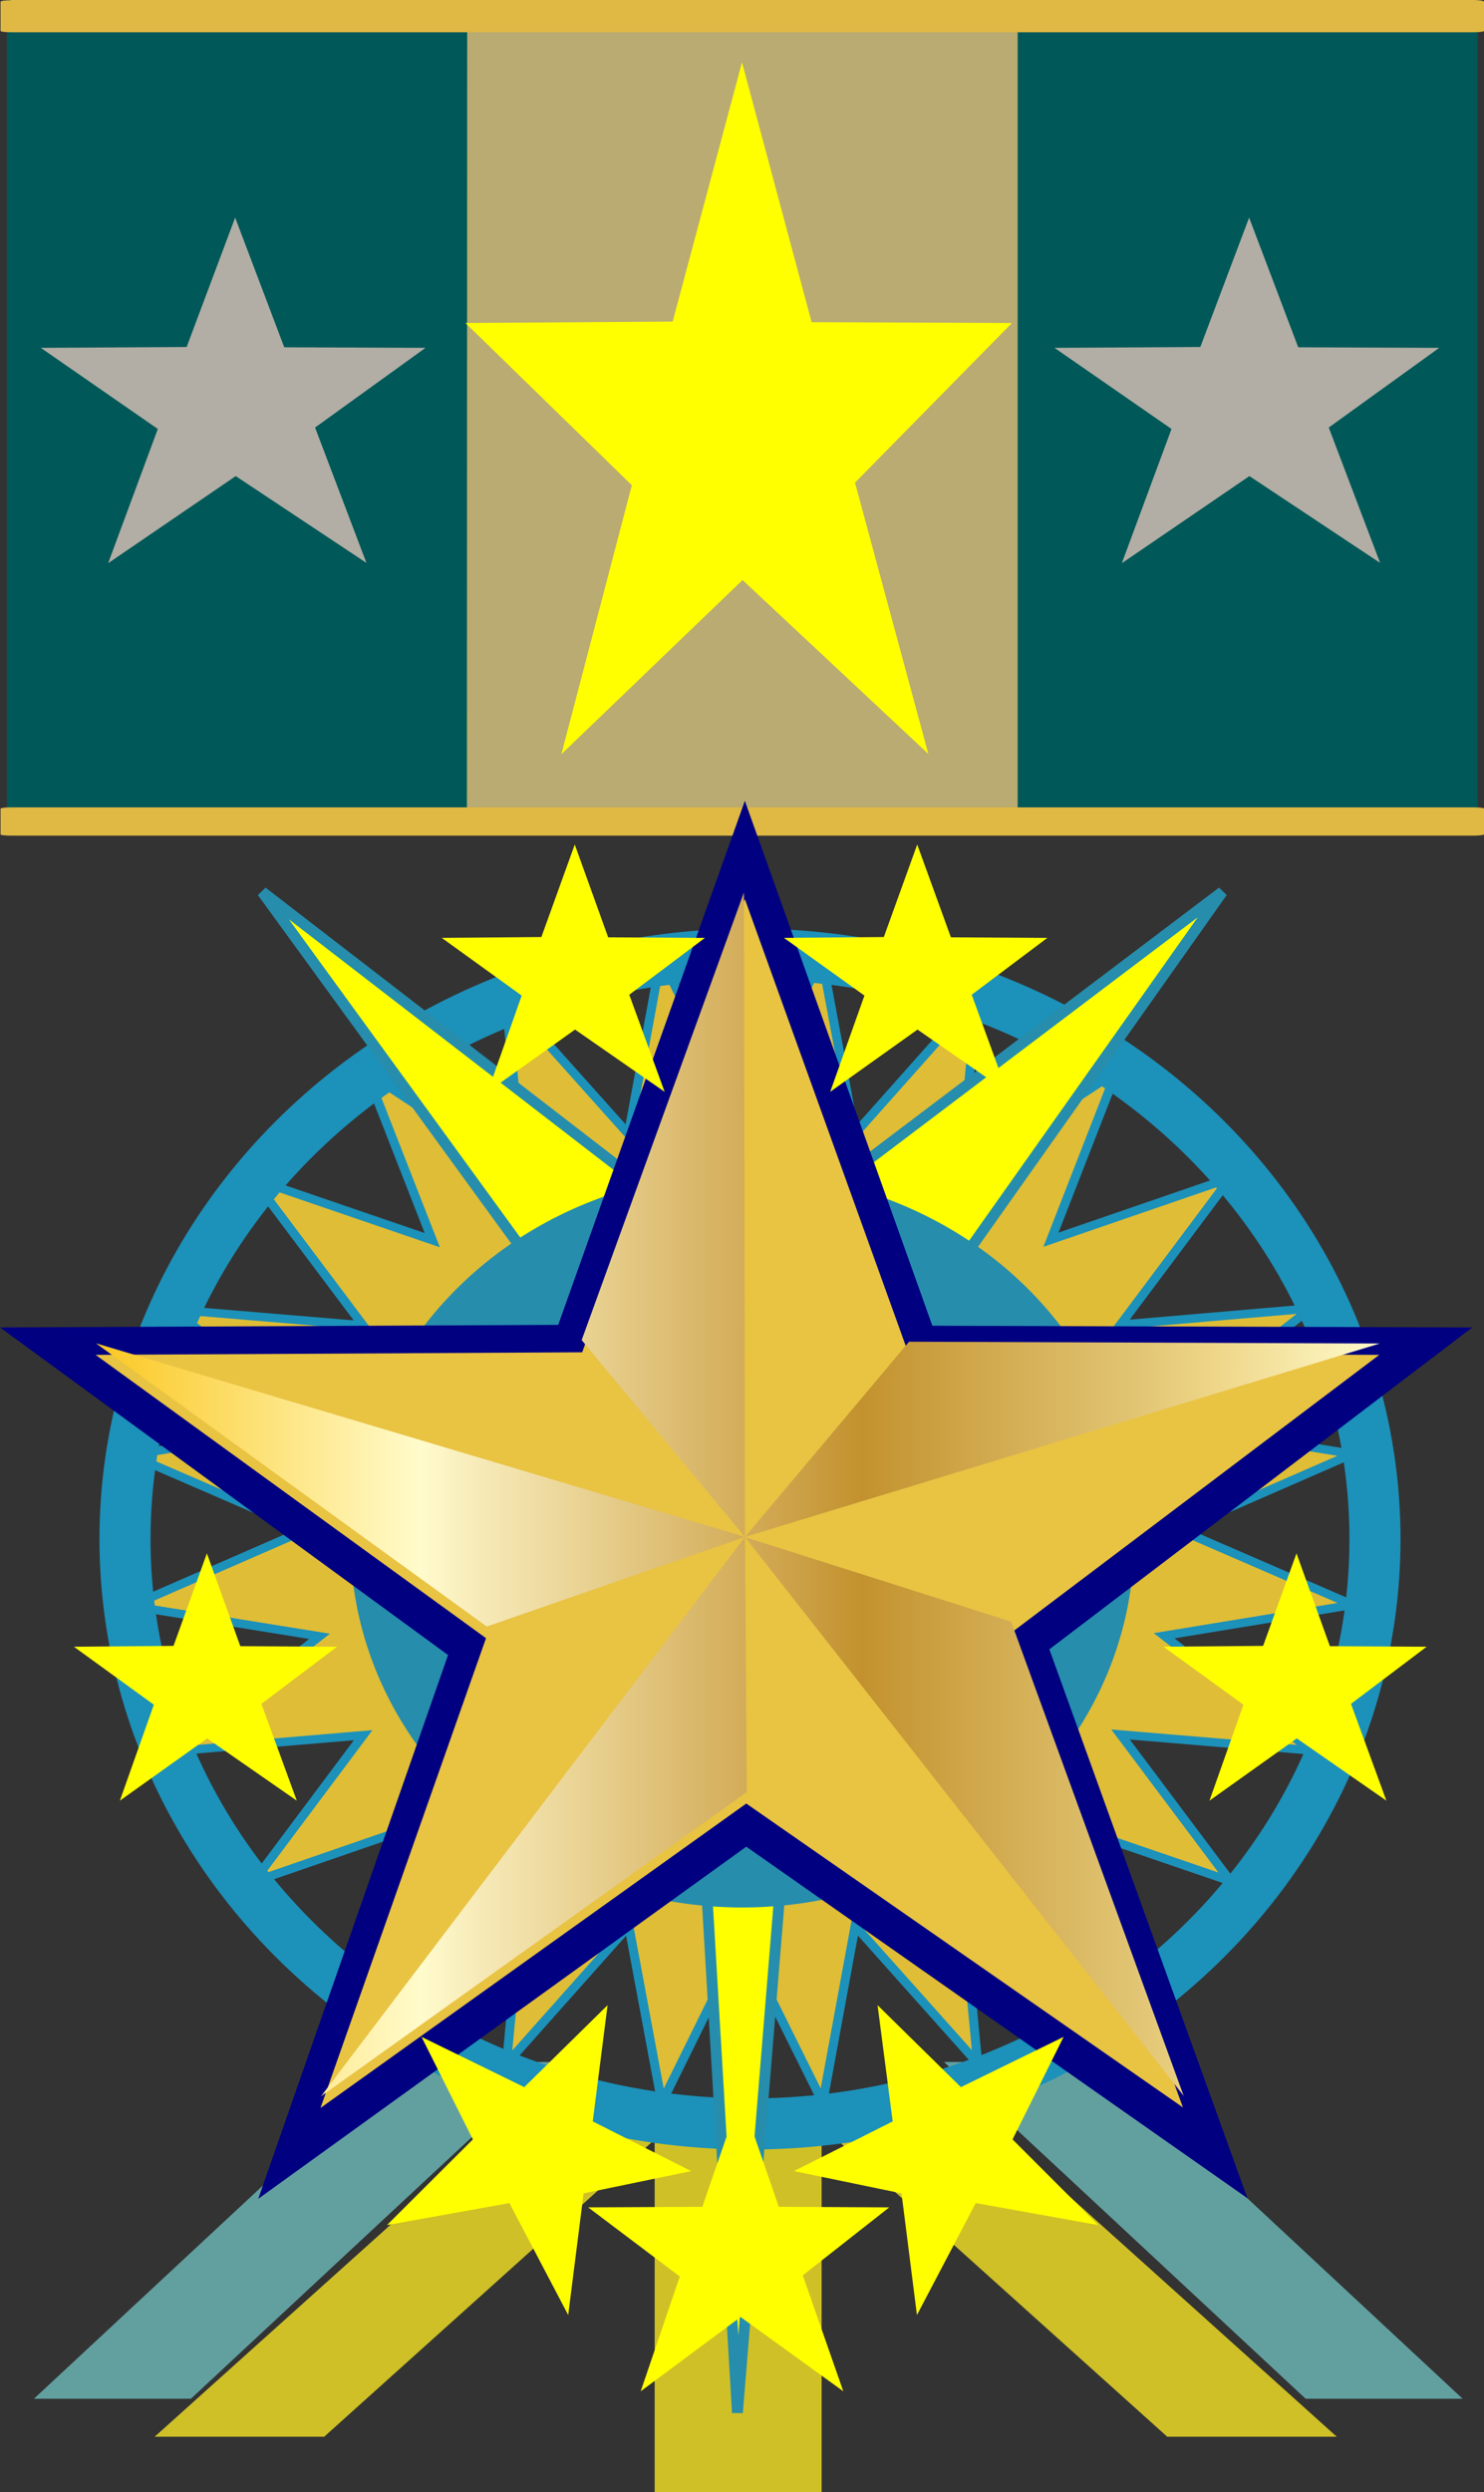 <svg xmlns="http://www.w3.org/2000/svg" xmlns:xlink="http://www.w3.org/1999/xlink" viewBox="0 0 5.2 8.726"><rect x="0" y="0" width="5.2" height="8.726" fill="#333333" stroke="none"/><defs><linearGradient xlink:href="#a" id="f" gradientUnits="userSpaceOnUse" x1="113.505" y1="72.665" x2="120.633" y2="72.665" gradientTransform="translate(-18.524 37.059)"/><radialGradient gradientUnits="userSpaceOnUse" r="29.031" cy="106.312" cx="48.095" id="a"><stop offset="0.006" stop-color="#fbc926"/><stop offset="0.253" stop-color="#fffbcc"/><stop offset="0.299" stop-color="#f7eab8"/><stop offset="0.39" stop-color="#e7cf8e"/><stop offset="0.516" stop-color="#d1a954"/><stop offset="0.596" stop-color="#c3922e"/><stop offset="0.814" stop-color="#e2c675"/><stop offset="0.871" stop-color="#eed688"/><stop offset="1" stop-color="#fffbcc"/></radialGradient><linearGradient xlink:href="#a" id="b" gradientUnits="userSpaceOnUse" gradientTransform="translate(-18.524 37.059)" x1="113.505" y1="72.665" x2="120.633" y2="72.665"/><linearGradient xlink:href="#a" id="c" gradientUnits="userSpaceOnUse" gradientTransform="translate(-18.524 37.059)" x1="113.505" y1="72.665" x2="120.633" y2="72.665"/><linearGradient xlink:href="#a" id="d" gradientUnits="userSpaceOnUse" gradientTransform="translate(-18.524 37.059)" x1="113.505" y1="72.665" x2="120.633" y2="72.665"/><linearGradient xlink:href="#a" id="e" gradientUnits="userSpaceOnUse" gradientTransform="translate(-18.524 37.059)" x1="113.505" y1="72.665" x2="120.633" y2="72.665"/></defs><g transform="translate(-81.346 -97.49)"><path fill="#62a0a0" fill-rule="evenodd" d="M82.732 104.71h.55l-1.267 1.179h-.55zM85.204 104.71h-.55l1.267 1.179h.55z"/><path fill="#cfc027" fill-rule="evenodd" d="M83.64 104.844h.585v1.373h-.585z"/><path fill="#cfc027" fill-rule="evenodd" d="M83.2 104.844h.593l-1.311 1.178h-.594zM84.719 104.844h-.594l1.311 1.178h.594z"/><path fill="#015858" fill-rule="evenodd" d="M81.37 97.49h5.154v2.918H81.37z"/><path fill="#b9ab71" fill-rule="evenodd" d="M82.983 97.49h1.929v2.918h-1.93z"/><path d="M81.384 97.49h5.126c.02 0 .036.003.036.006v.102c0 .003-.016.005-.036.005h-5.126c-.02 0-.036-.002-.036-.005v-.102c0-.003.016-.005.036-.005zM81.384 100.317h5.126c.02 0 .036.002.036.004v.09c0 .003-.016.005-.036.005h-5.126c-.02 0-.036-.002-.036-.004v-.09c0-.003.016-.005.036-.005z" fill="#e0b944"/><path d="M82 98.705l.17-.453.172.454.495.002-.387.279.18.474-.458-.304-.447.305.174-.47-.41-.284zM85.552 98.705l.171-.453.172.454.494.002-.387.279.18.474-.458-.304-.447.305.174-.47-.41-.284z" fill="#b2aea5" fill-rule="evenodd"/><path transform="matrix(.903 .041 -.044 .846 12.583 12.25)" d="M85.592 104.835l-.626-.395.102.733-.502-.544-.09.735-.345-.656-.278.687-.163-.723-.446.591.03-.74-.585.455.22-.707-.681.289.395-.626-.733.102.544-.502-.735-.09.656-.345-.687-.278.723-.163-.591-.446.74.03-.456-.585.707.22-.288-.681.626.395-.103-.733.503.544.09-.735.345.656.278-.687.163.723.446-.591-.03.74.585-.456-.22.707.681-.288-.395.626.733-.103-.544.503.735.09-.656.345.687.278-.723.163.591.446-.74-.03.455.585-.707-.22z" fill="#dfbd36" fill-rule="evenodd" stroke="#1c91ba" stroke-width=".035"/><ellipse ry="2.048" rx="2.19" cy="102.879" cx="83.974" fill="none" stroke="#1c91ba" stroke-width=".179"/><path d="M85.629 100.613l-1.429 2.02-.27 3.305-.195-3.305-1.47-2.02 1.665 1.284z" fill="#ff0" fill-rule="evenodd" stroke="#268dac" stroke-width=".038"/><ellipse ry="1.286" rx="1.373" cy="102.883" cx="83.947" fill="#268dac" fill-rule="evenodd"/><path d="M83.703 98.616l.243-.908.244.91.702.003-.55.559.257.95-.651-.609-.635.61.247-.942-.583-.568z" fill="#ff0" fill-rule="evenodd"/><path d="M83.302 102.129l.654-1.835.657 1.838 1.892.006-1.482 1.127.694 1.922-1.756-1.231-1.71 1.233.665-1.904-1.57-1.147z" fill="navy" fill-rule="evenodd"/><path d="M83.386 102.225l.57-1.587.573 1.59 1.65.006-1.292.975.604 1.66-1.53-1.064-1.492 1.066.58-1.645-1.368-.992z" fill="#e9c342" fill-rule="evenodd"/><path d="M98.594 111.367l-2.364 1.68 2.354-3.089z" fill="url(#b)" transform="matrix(.631 0 0 .634 21.75 33.158)"/><path d="M98.584 109.958l-1.434.495-2.17-1.564z" fill="url(#c)" transform="matrix(.631 0 0 .634 21.75 33.158)"/><path d="M98.584 109.959l-.907-1.088.901-2.472z" fill="url(#d)" transform="matrix(.631 0 0 .634 21.75 33.158)"/><path d="M99.495 108.88l2.614.01-3.525 1.068z" fill="url(#e)" transform="matrix(.631 0 0 .634 21.75 33.158)"/><path d="M100.062 110.426l.958 2.619-2.436-3.086z" fill="url(#f)" transform="matrix(.631 0 0 .634 21.75 33.158)"/><path d="M83.183 104.798l.292-.287-.052.407.345.174-.377.078-.054.426-.206-.392-.429.077.301-.3-.18-.359z" fill="#ff0" fill-rule="evenodd"/><path d="M83.807 105.217l.134-.388.134.388.387.002-.303.238.142.406-.36-.26-.35.26.137-.402-.321-.242z" fill="#ff0" fill-rule="evenodd"/><path d="M84.713 104.798l-.292-.287.053.407-.346.174.377.078.054.426.206-.392.429.077-.3-.3.179-.359zM83.243 100.771l.117-.324.117.325.339.002-.265.199.124.34-.314-.218-.306.218.119-.337-.28-.202zM84.443 100.771l.117-.324.118.325.338.002-.265.199.124.34-.314-.218-.306.218.12-.337-.282-.202zM81.954 103.253l.117-.324.117.325.339.002-.265.2.124.339-.314-.218-.306.218.119-.336-.28-.203zM85.772 103.253l.117-.324.117.325.339.002-.265.2.124.339-.314-.218-.306.218.119-.336-.28-.203z" fill="#ff0" fill-rule="evenodd"/></g></svg>